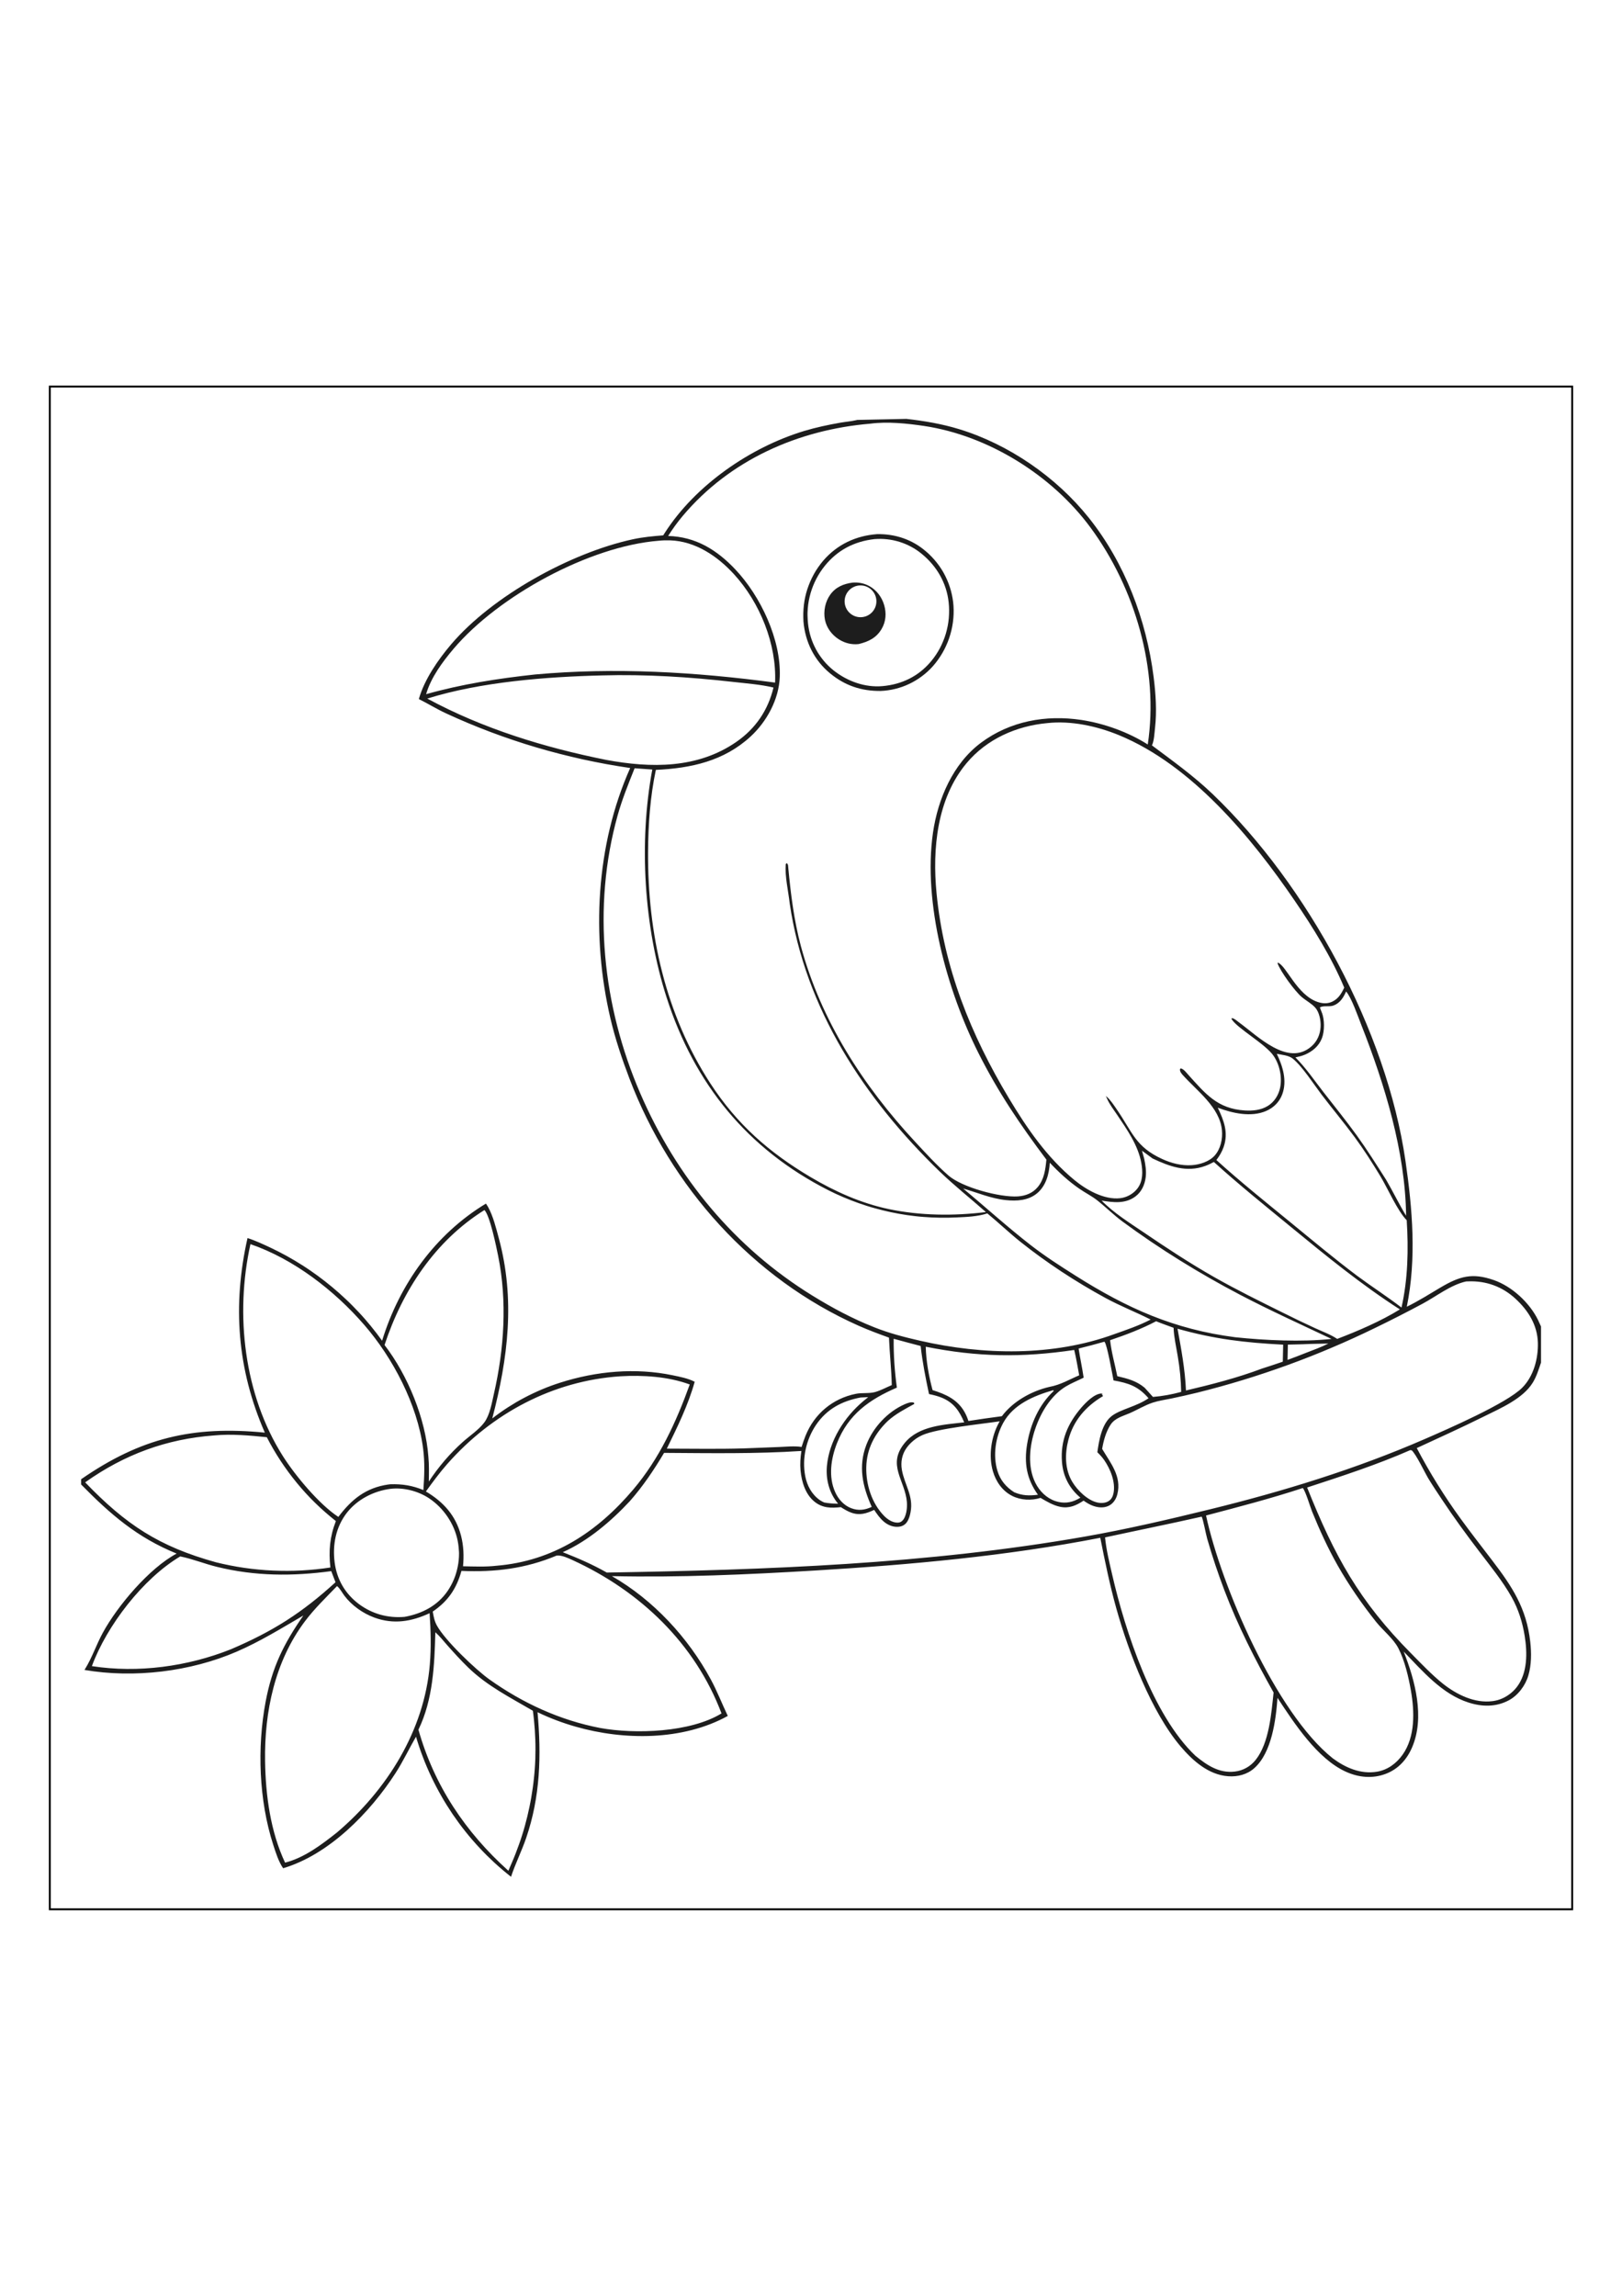 <?xml version="1.0" encoding="utf-8"?>
<!-- Generator: Adobe Illustrator 27.5.0, SVG Export Plug-In . SVG Version: 6.00 Build 0)  -->
<svg xmlns="http://www.w3.org/2000/svg" xmlns:xlink="http://www.w3.org/1999/xlink" viewBox="0 0 4000 4000" width="595" height="842" preserveAspectRatio="xMidYMid meet" data-scaled="true">
<g>
	<g>
		<rect style="fill:#FFFFFF;" width="4000" height="4000"/>
	</g>
	<path d="M3874.8,125.2v3749.6H125.2V125.2H3874.8 M3879.5,120.5h-3759v3759h3759V120.5L3879.5,120.5z"/>
</g>
<g>
	<path style="fill:#1D1D1D;" d="M2718.1,2605.4c-0.5,0-1.1-0.1-1.6-0.2l3.6,3.1L2718.1,2605.4z"/>
	<path style="fill:#1D1D1D;" d="M3683.6,2325.7c-53.2-18.5-84.2-9.3-131,18.3c-27.4,16.2-54.7,33.6-83.3,47.5
		c24.2-119,14-240.6-3.3-359.7c-46.5-321-241.2-679.5-474.6-903.4c-47.1-45.2-98.5-81.9-150.6-120.9c5.5-11.5,6.1-30.2,7.6-43.2
		c4.7-41.1,1.7-84.7-3.5-125.7c-17.9-141-70.9-281-160-392.5c-80.1-100.2-197.2-181-320-218.4c-42.6-13-85.6-20.2-129.8-25.2
		l-121.2,2.6l-2.4,0.6c-12.6,2.9-25.9,3.9-38.7,6.1c-30.2,5.3-60.6,11.7-90,20.6c-133,40.3-268.3,133.8-343.6,251.5
		c-1.2,1.9-2.5,3.9-3.7,5.8c-25.4,2-50.5,4.3-75.5,9.8c-152.5,33.1-346,139.5-447.4,258.8c-32.1,37.7-66.2,86.9-79.7,135
		c22.8,11.4,44.4,24.8,67.6,35.5c18,8.3,36.1,16.3,54.3,23.9c18.2,7.6,36.6,15,55.1,21.9c18.5,7,37.1,13.6,55.9,19.9
		c18.7,6.3,37.6,12.3,56.6,17.9c19,5.6,38,10.9,57.2,15.8c19.2,4.9,38.4,9.5,57.7,13.8c19.3,4.2,38.7,8.1,58.2,11.7
		c19.5,3.5,39,6.7,58.6,9.6c-85,190.5-96,414.6-48.9,616.7c11.8,50.7,28.8,101.1,47.3,149.6c101.6,266.4,303.3,492.6,565.3,608.9
		c24.3,10.8,49.5,20.1,74.5,29.2c1.6,38.9,6,78.1,6.9,117c-13.1,5.5-27.3,13.3-40.9,17.1c-15.2,4.2-32.1,1.3-47.6,4.4
		c-57.5,11.6-102.3,49.3-124.2,103.4c-3.6,9.1-6.8,18.3-9.7,27.6c-18.1-2.8-38.1-0.5-56.4,0.2l-86.7,3.4
		c-63,1.9-126.3,0.6-189.3,0.6c26.3-53.8,52.5-106.9,68.8-164.9c-16.8-8.6-36.1-12.2-54.4-16c-91.7-19.1-188.5-10.2-277.3,18.2
		c-7.6,2.4-15.1,5-22.5,7.7s-14.8,5.6-22.1,8.7c-7.3,3.1-14.6,6.3-21.7,9.7c-7.2,3.4-14.3,6.9-21.3,10.6c-7,3.7-14,7.5-20.8,11.5
		s-13.6,8.2-20.3,12.5c-6.7,4.3-13.2,8.7-19.7,13.3s-12.8,9.3-19.1,14.2c38.9-148.7,56.9-293.5,16.1-444.3
		c-6.9-25.5-13.8-54.2-26.6-77.3c-1.6-2.8-3.3-5.5-5.1-8.1c-125,75.4-213.7,199.5-256.1,338.1c-4.4-6.1-8.9-12.2-13.5-18.2
		c-4.6-6-9.3-11.9-14.1-17.8c-4.8-5.9-9.7-11.6-14.6-17.3c-5-5.7-10-11.3-15.2-16.8c-5.1-5.5-10.4-11-15.7-16.3
		c-5.3-5.4-10.7-10.6-16.2-15.8s-11.1-10.3-16.7-15.3c-5.6-5-11.4-9.9-17.2-14.8c-5.8-4.8-11.7-9.6-17.6-14.2
		c-6-4.6-12-9.2-18.1-13.7c-6.1-4.5-12.3-8.8-18.5-13.1c-6.2-4.3-12.5-8.4-18.9-12.5c-6.4-4.1-12.8-8-19.3-11.9s-13.1-7.6-19.7-11.3
		c-6.6-3.6-13.3-7.2-20-10.6c-6.7-3.4-13.5-6.8-20.3-10c-18.2-8.4-37.2-17.5-56.3-23.5c-37.4,165.9-25.5,323.6,42.7,479.7
		c-177.3-17.4-305.8,13-453,114.9v13c72.1,73.5,138.5,131,235.5,170.3c-67.4,35.9-145.7,128.6-182,195.1
		c-15.9,29.1-26.7,62-44.1,89.9c-0.4,0.7-0.8,1.3-1.2,1.9c122.3,21,261.4,4.2,375.2-45c57.8-25,110.4-57.6,164.6-89.2
		c-49.1,70.8-77.1,127.5-93.2,213.3c-21.1,112.4-16.4,243.3,19,352.3c6.1,18.8,13,41.1,24.3,57.5
		c113.1-33.4,214.5-137.3,277.2-234.5c18.8-29.1,33.2-60,50.5-89.8c2.5,8.5,5.2,16.9,8,25.3c2.8,8.4,5.8,16.7,9,24.9
		c3.1,8.3,6.4,16.5,9.9,24.6s7.1,16.2,10.9,24.2s7.7,15.9,11.8,23.7c4.1,7.8,8.3,15.6,12.7,23.3c4.4,7.7,8.9,15.3,13.6,22.8
		s9.5,14.9,14.4,22.2c5,7.3,10.1,14.5,15.3,21.6c5.2,7.1,10.6,14.1,16.1,21s11.1,13.7,16.9,20.4s11.7,13.3,17.7,19.7
		c6,6.5,12.2,12.8,18.4,19.1c6.3,6.2,12.7,12.3,19.2,18.3s13.1,11.8,19.9,17.5c6.7,5.7,13.6,11.3,20.5,16.8
		c10.7-32.3,26.3-63.4,37.4-95.8c34.9-102,37.6-203.6,28-310c15.1,7.3,30.5,13.9,46.1,19.8c15.7,5.9,31.5,11.2,47.7,15.8
		c119.2,34.2,264.4,34.9,375.4-26.4c-14.3-30.1-26-60.5-41.9-90c-55.7-103.1-142-196.3-243.9-254.7c166.5,3.6,334.3-3.8,500.5-13.8
		c235.6-14.2,472-35.6,703.9-80.7c11.6,58.5,23.5,116.8,39.6,174.3c30.2,107.7,86.5,255.3,158.4,340c30,35.3,69,70.2,117.5,73.6
		c23.5,1.7,46.8-4.2,64.6-20.2c42.8-38.3,53-118.7,56.9-173.1c41.4,62.9,98.1,149.9,168.1,181.9c31.7,14.5,66.3,18,99.3,5.3
		c30.5-11.7,51.8-35.3,64.5-65c31.9-74,7.4-165.2-20.7-236.3c46.6,48,94.3,104.7,160,125.7c33.5,10.7,67.8,11.3,99.4-5.6
		c22.7-12.1,40.8-36.5,48-61c7.9-26.7,7.8-56.1,4.7-83.6c-9.4-82.6-44.5-135.6-93.5-199.8c-26-34.2-52.6-68-77.8-102.8
		c-20.2-27.7-39.3-56.2-57.4-85.3c-18.1-29.1-35.1-58.9-51.1-89.3c55.4-25.7,110.9-50.7,165.6-77.9c40.3-20,95.5-43.4,120.1-82.9
		c9.6-15.4,14.9-33,20.7-50.1v-88.8c-2.4-5.4-4.9-10.9-7.4-16.2C3772.1,2381.6,3728.8,2341.4,3683.6,2325.7z M3456.2,2393.5
		c-35.5-27.2-73.6-51.7-109.6-78.4c-56.3-42.3-110.1-87.4-164.6-132c-61.3-50.1-123.6-100.1-182.3-153.3
		c7.6-9.9,13.8-20.3,17.9-32.1c12.3-35.2,0.7-65.3-14.5-96.9c36.2,13.6,81.8,24,119,8.2c18.7-8,33.2-22.4,40.2-41.6
		c12.2-33.4,1-69.1-13.6-99.4c12,2.4,29.2,3.7,39,11.5c23.4,18.7,52.5,64,71.3,88.8c26.8,35.3,55.4,69.3,81.6,104.9
		c22.7,30.8,43.5,63.4,63.3,96.1c18.3,30.2,42.2,85.7,65.2,109C3473.6,2250,3472.1,2323.3,3456.2,2393.5z M3046,2466.7
		c-150.9-19.5-266.5-71.4-394-152c-37.7-23.8-74.9-47.7-110.2-75.1c-57.1-44.3-110.9-93.3-166.6-139.5c35.4,10.1,68,24.5,105.1,28.5
		c27,2.9,56,1.2,77.7-17.2c21.9-18.7,29.2-47.4,30.9-74.9c22.3,23.6,46.2,45.7,72.9,64.1c14.3,9.9,30.3,17.8,43.9,28.5
		c21.4,16.9,40.4,36,62.4,52.3c90.6,66.8,189.7,128.1,289.4,180.3c74.3,38.9,150.5,73.4,226.2,109.2
		C3209.9,2478.7,3120.1,2474.5,3046,2466.7z M3275.9,2482.3c-18.2,9.1-37.5,16-56.5,23.4c-14.6,5.9-29.4,11.5-44.2,16.9l0.8-37.7
		c12.3-0.2,24.6-0.5,36.9-0.9C3233.9,2482.9,3254.9,2482.8,3275.9,2482.3z M2723,2769.5c15.3,22.2,28.5,54.5,23,81.8
		c-1.6,8-5.2,15.2-12.3,19.6c-8.2,5-18.7,5.3-27.9,3.2c-24.2-5.6-48.9-30-61.4-50.8c-18.6-30.8-18.6-69.5-9.7-103.5
		c12.5-48.1,43.3-82.9,85.2-107.8l0.4-2l-0.5,1.3l-3.5-5.9c-0.1,0-0.3,0-0.4,0c-17.6,1-38.2,22.1-49.1,34.7
		c-33.8,39.2-52,81.7-47.9,134.2c2.8,35.7,18.2,65,45.5,88c-2.2,1.3-4.5,2.6-6.8,3.8c-17.6,9.2-35.9,10.9-54.9,4.6
		c-22.1-7.4-39.3-24.6-49.5-45.2c-19.8-40.1-14.4-90.7-0.6-131.8c13.5-40.3,38.1-82.4,75.2-105.2c14.1-8.6,29.8-14.7,44.6-22.1
		c-3.5-24-8.8-47.7-12.4-71.8c21.1-5.2,42-10.8,62.9-16.7l1,0.1c6.7,8.1,19,79.6,22.2,95.2c37.6,6.7,60.6,14.4,86.3,43.9
		c-29.1,20.3-67.9,26.8-90.1,43.3c-25.1,18.6-32.2,61-36.1,89.9C2712.4,2756.4,2718.1,2762.4,2723,2769.5z M2474,2677.9
		c24.9-45.5,75.1-66.7,122.8-80.5c1.3,0.2,0.5,0,1.9,1.6c-36.7,34.4-57.5,81.8-65.7,131c-7.8,47.2-1.3,86.1,26.7,125.1
		c-21.7,2.6-38.1,2.4-58.6-6.2c-20.2-12.9-34.4-29.7-41.4-53C2448.2,2757.7,2455,2712.6,2474,2677.9z M2470.7,2661.4
		c-27.6,3.6-55.1,7.5-82.5,11.8c-2.3-7.2-5.1-14-8.7-20.6c-17.2-32-46.8-45.3-79.7-55.5c-9-33.3-16.2-72.6-16.8-107
		c127.9,25.6,237.3,27.1,366.1,8c5.1,20.4,8.3,41.8,12.3,62.5c-25.3,10.7-45.6,23.3-73.2,28.5
		C2543.9,2599.2,2498,2624.9,2470.7,2661.4z M2822.8,2591.2c-20.5-17.1-42.2-22.5-67.5-28.5c-5.9-29.7-14.4-58.5-17.7-88.7
		c38.3-12.9,77.8-27.9,113.5-46.7c14.2,5.8,28.7,10.8,43,16.1c1,23.6,6.6,47.3,10.4,70.6c5,28.9,7.8,58.1,8.4,87.5
		c-11.4,3.1-22.9,5.7-34.5,7.8s-23.3,3.6-35.1,4.6L2822.8,2591.2z M2903.9,2445.7c91.4,25.8,165.9,34.4,260.5,39.3l-0.9,42
		c-17,5.8-34,11.5-51.1,16.9c-60.3,22.8-125.1,39.4-187.7,54.1C2922.5,2546.5,2913.1,2496.1,2903.9,2445.7z M3242.6,2444.1
		c-26.9-12.4-53.6-25.2-80.1-38.5c-56.7-28.1-114-56.3-169-87.6c-59.4-33.8-116.1-71.1-172.6-109.5c-35-23.7-74.6-48.4-104.2-78.7
		c28.7,4.7,58.3,8.6,83.4-10.2c15.1-11.3,23-28.8,25.3-47.2c2-15.5-0.6-30.7-3.7-45.9l-5.5-19.7c8.8,6.3,17.5,12.7,26.2,19.2
		c41.6,19.6,83.9,35.3,129.8,18.4c7.4-2.7,14.4-6,21.3-9.8c61,55.3,125.6,107.3,189.3,159.6c87.5,71.8,174,142.6,269.4,203.9
		c-46.9,28.9-103,53.1-154.5,72.7C3281.1,2459.8,3260.6,2452.4,3242.6,2444.1z M3357.1,1696.7c57.6,146.2,108.5,312.2,110.5,470.5
		c-17.6-28.8-32.2-59.4-49.2-88.5c-23.4-36.7-46.5-73.5-71.9-108.8c-26.5-36.8-55.3-72.2-83.1-108c-22.3-28.7-43.1-59.4-68.8-85.1
		c7.9-1.8,15.8-3.5,23.3-6.7c18.7-7.9,34.5-21.2,42-40.4c6.9-17.6,7-47.4-0.7-64.9c-1.6-3.7-2.9-7.6-4.2-11.4
		c9.9-5.2,23.2-0.5,34.2-4.8c15.7-6.2,23.9-19.6,30.4-34.3C3332.6,1628.7,3349.4,1677,3357.1,1696.7z M3192.9,1390.5
		c45.7,67,90.7,139.3,122.1,214.3c-6.9,14.4-14.2,27.1-29.2,34.4c-11.5,5.6-24.2,5-36.1,1c-51.6-17.3-77.3-89.6-98.5-97.2l-0.5,2.1
		c7.3,20.4,42.7,68.6,59.5,82.8c10.5,8.9,24.1,15.9,33.2,26.1c10.4,11.6,14.1,32.3,13.3,47.4c-1,18.8-8.5,36-22.8,48.4
		c-57.8,50.3-132.4-25.8-177.2-58.4c-4.8-3.5-13-11.1-18.8-11.5l-0.9,2.1c13.3,22.9,83.9,61.5,103.9,91.1
		c14.9,22,21.4,52.8,15.9,78.9c-3.9,18.1-14.3,34.6-30.2,44.4c-17.1,10.6-37.5,12.4-57.1,11.2c-67.3-4.3-96.9-41.3-139.2-88.1
		c-5.1-5.6-11-14-18.6-15.7l-1.9,2.3c0,5.8,2.4,8.4,5.7,12.7c35.6,40.3,92.5,80.1,97.9,137.7c2,21.4-3.2,45.6-17.7,62.1
		c-13.4,15.2-37.4,22.7-57,23.9c-25,1.6-50-4.8-72.6-15.2c-66.4-30.3-73.7-66.9-111.9-122.1c-7.6-11-15.6-23.6-25.7-32.2
		c-0.4-0.4-0.9-0.7-1.3-1.1l3.2,7.2c6.3,14.1,16.1,26.8,24.7,39.5c24.2,35.9,51.6,74.9,59.4,118.2c3.8,21,4.4,44.4-8.9,62.4
		c-10,13.6-26.4,22.8-43,24.7c-39.6,4.6-83.8-20.6-113.2-44.9c-67.3-55.5-116.7-127.2-161.3-201.5
		c-94.2-157.1-160.7-321.7-178.5-505.6c-10.6-109.3,1-233,73.9-320.4c49.8-59.7,123.3-92.1,199.7-99c58.5-6.3,121.8,7.5,175.8,29.6
		C2938.5,1055.7,3086.3,1234.3,3192.9,1390.5z M1683.4,442.1c116.4-138.5,285.3-212.9,463.1-227.8c42-5.5,90.3-0.6,132.1,5.6
		c158.6,23.7,315.4,121.4,410.5,250.3c110,149.1,169.2,350.6,141.4,535.1c-47.9-30.5-107.5-52-163.7-60.5
		c-87.5-13.2-175.8,2.7-247.5,56.1c-69.1,51.4-106.5,138.7-118.5,221.9c-24.9,173.3,34.3,388.4,111.8,542.6
		c49,97.4,102.9,176.9,167.9,263.4c-2.3,23.9-5.3,48.2-21.2,67.5c-12.5,15.1-30,21.9-49.3,23.2c-44.3,2.8-137.4-22.2-171.1-51.6
		c-29.2-25.6-55.8-54.7-82.2-83.2c-127.8-137.6-232.2-298.9-281.5-481.7c-17.1-63.6-25.1-128.7-31.3-194.2c-0.4-4.6,0-8-3.7-11
		l-2.5,2.5c-2.3,31.1,6.3,65.8,9.8,97c38,259.3,184,480.9,369.4,660.4c36.3,35.1,76.5,66.9,114.4,100.4c-79,9.8-161.7,9-239.7-7.4
		c-68.4-14.4-132.7-43.3-192.6-78.8c-102.7-60.9-181.9-130.5-247.2-231c-110.7-170.3-154.9-369.7-153.6-571.2
		c0.4-67.5,5.2-135.7,19.2-201.8c86.5-4,167.8-21.6,233.6-82.2c40.1-37,70.1-92.2,72-147.4c3.3-91.7-47.2-198.5-109.4-264.4
		c-45.7-48.5-97.9-80.8-165.9-82.7C1658.6,473.9,1670.4,457.6,1683.4,442.1z M1118.6,769.3C1229.5,638.7,1453.4,516.6,1624,503
		c9.4-1,19.2-1.3,28.6-1c62.4,2.1,116.5,38.8,157.4,83.4c64,69.9,105.6,172.5,101.4,267.3c-196.9-26.2-394-38-592.1-20
		c-90.8,9.8-180.5,23.7-268.5,48.6C1062.7,840.2,1091.2,801.6,1118.6,769.3z M1495.1,1043.3c-152.5-30.6-304.1-77-441.4-151.2
		c131.3-41.1,293.7-53.8,430.6-57.1c107.9-3.1,217.1,3.9,324.3,16.1c32.7,3.7,66.9,6.1,98.9,13.8c-13.5,55.9-44,101-91.6,134
		C1720,1065.2,1605.5,1063.7,1495.1,1043.3z M2156.3,2442.3c-53.9-21.3-103.1-47.6-152.3-77.9c-192.5-118.5-336.1-292.7-425.4-499.8
		c-92.5-214.5-118.6-457.9-55.5-684.4c11.1-39.9,26.6-77.9,41.9-116.3l43.6,3.1c-33.5,180.2-20.7,388.7,35.6,563
		c68.7,212.6,198.8,372.7,398.7,474.3c6.1,3.1,12.2,6,18.4,8.9s12.4,5.6,18.7,8.3s12.6,5.2,18.9,7.7c6.3,2.5,12.7,4.8,19.2,7.1
		c6.4,2.3,12.9,4.4,19.4,6.5s13,4,19.6,5.8s13.1,3.6,19.8,5.2c6.6,1.6,13.2,3.1,19.9,4.6c6.7,1.4,13.3,2.7,20,3.9s13.4,2.3,20.2,3.3
		c6.7,1,13.5,1.8,20.3,2.6s13.5,1.4,20.3,1.9s13.6,1,20.4,1.3c6.8,0.3,13.6,0.5,20.4,0.6c6.8,0.1,13.6,0.1,20.4,0
		c6.8-0.1,13.6-0.4,20.4-0.7c25.1-1.1,51.6-2.1,75.6-9.9c27.5,22.6,53.3,47.3,81.1,69.6c64.7,51.7,137,99,209.7,138.6
		c36.5,19.9,75,34.9,112,53.5c-28.7,15-59.5,25.3-89.9,36.1c-150.9,55.1-323.1,51.7-478,16.3
		C2230.7,2466.6,2193.3,2457,2156.3,2442.3z M2211.8,2590.9c-5.5-39.1-8.4-80.9-7.9-120.4c22.1,6.1,44.3,12,66.5,17.8
		c4.4,39.8,12.3,79.3,20.6,118.5c10.6,2.2,21.5,4.9,31.6,9c29.4,12.2,43.3,32.6,55.2,60.8c-49.8,5.7-111.2,8.4-146,49.9
		c-45.7,54.5,0.2,92.4,4.7,146.8c1.1,13.4-1.1,37-12.1,46.6c-3.3,2.9-7.1,4-11.4,3.9c-12.7-0.1-24.7-8.3-33.2-17.1
		c-30.1-31-44.4-76.9-43.5-119.4c0.9-45.2,20.8-83.3,53.2-114.2c19.6-17.7,42-29.1,65-41.8l-0.2-2.8c-0.5-0.2-0.9-0.5-1.4-0.7
		c-6.3-2.2-15.7,1.5-21.5,4c-42.2,18.3-78.4,57.3-94.8,99.9c-20.6,53.5-9.5,102.9,13.2,153.3c-16.9,7.8-32.9,10-50.7,3.2
		c-18.1-6.9-31.6-22.1-39.4-39.5c-17.2-38.1-10.5-82.6,4.2-120.3C2091.9,2656.7,2143.8,2620.4,2211.8,2590.9z M2012.2,2683.2
		c26.7-39.6,64.1-59.2,110-67.9l18.9-0.9c-3.8,3-7.5,6-11.2,9.1c-47.4,39.4-85.2,98.6-90.7,161.1c-2.9,33.6,6,66.5,27.6,92.6
		c-11.9-0.2-22.7-0.8-34.4-3.1c-3.6-1.7-7.3-3.5-10.6-5.8c-19.9-14-31.4-35.5-36-59C1977.5,2766.1,1987.8,2719.5,2012.2,2683.2z
		 M1529.7,2563c55.9-3.3,118.4,0.6,171.3,20.2c-33.7,93.1-74.8,182.7-139.4,259c-88.7,104.8-197.6,176.4-337.2,187.9
		c-27.2,3.1-55.2,1.8-82.5,1.3c2.3-25.6,1.5-50.6-5-75.6c-13-49.7-43.3-83-86.6-108.8c16.8-23.2,33.9-46.5,52.9-68
		C1212.9,2654.6,1363.4,2574,1529.7,2563z M1132,3000.2c0,2.7,0,5.4-0.2,8.1c-0.1,2.7-0.3,5.4-0.6,8.1c-0.3,2.7-0.6,5.4-1,8
		c-0.4,2.7-0.8,5.3-1.4,8c-0.5,2.6-1.1,5.3-1.8,7.9c-0.7,2.6-1.4,5.2-2.1,7.8c-0.8,2.6-1.6,5.1-2.5,7.7c-0.9,2.5-1.9,5.1-2.9,7.5
		c-1,2.5-2.1,5-3.3,7.4c-1.2,2.4-2.4,4.8-3.6,7.2c-1.3,2.4-2.6,4.7-4,7s-2.8,4.6-4.3,6.8c-25.2,37-63.1,56.4-106.3,64.4
		c-41,3.6-80-7-113.1-31.7c-33.8-25.4-54.2-60.5-59.6-102.3c-5.7-43.6,2.9-87.6,30.2-122.7c25.6-32.9,66.2-53.6,107.2-58.9
		c32.3-3.9,68.1,5.3,95.1,23.1c35.6,23.5,62.4,62.6,70.8,104.5c0.5,2.6,1,5.3,1.4,8s0.8,5.3,1,8c0.3,2.7,0.5,5.4,0.6,8.1
		C1131.9,2994.8,1132,2997.5,1132,3000.2z M1194.7,2153.1c13.7,14.4,29.1,89.9,33.8,113.2c22.6,112.1,14.9,229.1-10.5,340
		c-5.1,22.3-9.9,51.9-23.6,70.4c-13.4,18.1-36.4,33.2-53.2,48.3c-32.6,29.2-59.5,61-83.7,97.5c0.3-20.3,0.9-41.1-1.1-61.3
		c-6.8-93.4-50.8-200.9-108.1-275.3C992.7,2351.3,1072.8,2229.3,1194.7,2153.1z M617.6,2237.2c106.7,36.5,207.3,114.4,280.5,198.9
		c70.8,81.6,131.2,196.7,145.3,304.9c4.5,34.5,3.1,67.9,0.7,102.5c-27-11.2-52.2-15.2-81.3-14.3c-1.7,0.2-3.5,0.4-5.2,0.6
		c-55,7.8-90.7,36.6-123.2,79.9c-47.4-31.1-106.3-101.8-136.9-150.1C601.7,2608.3,579.2,2410.4,617.6,2237.2z M210,2824.5
		c96.3-68.5,200.5-107.1,318.5-115.7c42.6-4.1,87.1,0.1,129.5,4.4c5.1,10,10.5,19.9,16.2,29.6c5.7,9.7,11.6,19.3,17.8,28.7
		s12.6,18.6,19.3,27.7c6.7,9.1,13.6,17.9,20.7,26.6c7.2,8.7,14.5,17.2,22.1,25.5c7.6,8.3,15.4,16.4,23.5,24.2
		c8,7.9,16.3,15.5,24.8,22.9s17.1,14.6,25.9,21.6c-15,38.4-18.1,73.6-13.5,114.4c-11.7,1.8-23.5,3.3-35.3,4.5s-23.6,2.1-35.4,2.8
		c-11.8,0.6-23.7,1-35.5,1c-11.9,0-23.7-0.2-35.5-0.7c-11.8-0.5-23.7-1.4-35.5-2.5c-11.8-1.1-23.6-2.5-35.3-4.2s-23.4-3.7-35-6
		c-11.6-2.3-23.2-4.8-34.7-7.7C391.6,2982.5,310.5,2928.7,210,2824.5z M569.5,3236c-106.9,42.6-228.9,59.2-342.9,41.6
		c36.7-100,126.4-216.2,217.9-270.5c30.6,6.2,60.3,18.4,90.8,25.8c94,23.1,186.2,23.4,281.6,10.5l10.5,27.4
		C744.4,3146.5,673.4,3191.6,569.5,3236z M831,3687.7c-37.9,30-80.4,62.3-128,74.4c-36.1-76.9-48-165.9-49.3-250.3
		c-1.9-121.7,24.2-246.3,98.5-345c23.8-31.6,51.5-58.1,78.9-86.5c6.8,5,12.8,16.5,18,23.4c18.2,24.3,45.6,43.7,74.1,54.2
		c47.3,17.3,91.5,10,136.2-10.8c3,41.7,4,84.5,0.6,126.2C1046.5,3436.6,954,3583.4,831,3687.7z M1320.1,3506.7
		c-0.3,8-0.7,15.9-1.3,23.8c-0.6,7.9-1.2,15.9-2.1,23.8c-0.8,7.9-1.8,15.8-2.9,23.7s-2.3,15.7-3.7,23.6c-1.4,7.8-2.8,15.7-4.5,23.4
		c-1.6,7.8-3.4,15.6-5.2,23.3c-1.9,7.7-3.9,15.4-6,23.1c-2.1,7.7-4.4,15.3-6.8,22.9c-2.4,7.6-4.9,15.1-7.6,22.6s-5.4,15-8.3,22.4
		s-5.9,14.8-9.1,22.1c-2.8,6.9-5.9,13.8-8.9,20.7c-105.8-95-182.9-209.8-221.8-347.8c36.1-74.5,39.5-159.1,41.7-240.2
		c10.4,9.1,19.5,20.8,28.7,31.2c16.9,19,34,38,52.3,55.7c47.3,45.8,103.5,73.8,159.5,106.6c1.1,7.9,2,15.8,2.8,23.7s1.4,15.8,2,23.8
		c0.5,7.9,0.9,15.9,1.2,23.8c0.3,8,0.4,15.9,0.4,23.9C1320.5,3490.8,1320.3,3498.8,1320.1,3506.7z M1779.3,3394.2
		c-76.7,46.9-212.9,51.6-299.3,35.9c-99-19.1-190.8-61.2-272.9-119.6c-34.4-24.5-109.5-96.1-129.7-133c-6.1-11.1-8.1-22.1-10.2-34.4
		c37.8-25.9,58.5-56.3,70.8-100.3c82.4,3.6,158.3-5.6,234.8-37.8c12.2-1.4,28,6.1,39,11.1C1578,3092.2,1714,3221.3,1779.3,3394.2z
		 M3096.8,3508.5c-12.9,16.4-31.2,26.7-51.9,29.1c-38.8,4.4-68.4-15.7-96.9-39c-105.1-99.5-173.2-307.2-205-445.5
		c-7-30.4-14.9-61.8-17.8-92.9c79.4-17.2,158.9-33.2,238.1-51.1c3.2,3.9,10.8,44.4,13.7,54.2c12.4,43.2,26.6,85.7,42.6,127.7
		c33.2,87.4,75.4,170.3,121.2,251.7C3135.2,3394.4,3129.9,3466.7,3096.8,3508.5z M3479.5,3338.3c8.9,51,10.9,113.5-20.6,157.7
		c-15.2,21.4-36.8,37.5-63.1,41.9c-40.3,6.6-77.5-9.6-109.2-33.1c-140.6-112.1-275.2-425.7-312.4-598.6
		c80.2-21.1,159.7-41.8,238.6-67.7c7,7.9,18.1,46.2,23,58.2c18.4,45.3,39.1,90.6,63.3,133.2c27.4,48.3,59.9,95.1,94.4,138.5
		c16.9,21.2,42.5,41.1,54.9,64.9C3464.1,3263.5,3473.7,3304.8,3479.5,3338.3z M3522.3,2814.8c10.8,17.8,22.5,35.2,34,52.5
		c29,43.8,59.7,85.7,91.6,127.5c27.8,36.6,57.4,72.6,80,112.8c16.8,29.9,26.8,62.3,32.2,96.1c6.5,40.7,7.1,90.2-18.9,124.7
		c-0.9,1.2-1.8,2.4-2.8,3.5c-1,1.2-1.9,2.3-3,3.4c-1,1.1-2.1,2.2-3.1,3.2c-1.1,1.1-2.2,2.1-3.3,3.1s-2.3,2-3.4,2.9
		c-1.2,0.9-2.4,1.9-3.6,2.7c-1.2,0.9-2.4,1.7-3.7,2.6c-1.3,0.8-2.5,1.6-3.8,2.4c-1.3,0.8-2.6,1.5-3.9,2.2c-1.3,0.7-2.7,1.4-4,2
		c-1.4,0.6-2.7,1.2-4.1,1.8c-1.4,0.6-2.8,1.1-4.2,1.6s-2.8,0.9-4.3,1.4c-1.4,0.4-2.9,0.8-4.3,1.1c-1.5,0.3-2.9,0.7-4.4,0.9
		c-1.5,0.3-3,0.5-4.4,0.7c-44.5,5.8-88.5-16.1-122.5-42.9c-28-22.6-52.9-49-78.2-74.5c-128.7-129.8-188.9-239.8-256.7-409.3
		c85.7-28,172.2-56.1,254.9-92.4l2.5,1.3l-0.2-1.3C3492.2,2754.7,3513,2799.3,3522.3,2814.8z M3754.5,2590.6
		c-37.9,38.9-185.7,103.1-241.3,127.3c-170,73.9-349.4,129-529.3,173.1c-101.9,25-204.5,48.9-307.9,67.1
		c-389,68.2-785.6,82.1-1179.6,88.8c-35.1-20-71-35.5-108.6-50.2c62.3-27.6,119.3-76.4,165.4-125.8c32.6-37,59.3-76.8,84.5-119.1
		c113.1,0.7,225.7,2.7,338.6-4.7c-2.4,16.1-3.6,31.9-2.1,48.1c2.6,27.9,12,59.1,34.7,77.2c19.8,15.8,40.9,15.8,64.7,13.2
		c8,5.1,16.7,10.4,25.7,13.6c21,7.5,37.3,2.1,56.5-6.8c6.9,10.3,14.1,20.7,23.6,28.8c10.4,8.9,23.7,14.3,37.6,12.7
		c7.9-0.9,14.8-4.7,19.4-11.2c4.9-6.9,7.6-16.3,9.1-24.5c7.7-40.2-14.8-67.4-21.4-104.7c-3.3-18.9,0.3-38.2,11.5-53.8
		c1.3-1.7,2.6-3.4,3.9-5.1c1.4-1.7,2.8-3.3,4.3-4.8c1.5-1.6,3-3.1,4.6-4.5c1.6-1.5,3.2-2.9,4.9-4.2s3.4-2.6,5.1-3.9
		c1.8-1.2,3.6-2.4,5.4-3.5c1.8-1.1,3.7-2.2,5.6-3.1s3.8-1.9,5.8-2.8c36.9-16.2,143.7-26.9,190.2-33.8c-0.7,1.1-1.3,2.2-1.9,3.3
		c-19.2,34.8-26.2,81.9-14.8,120.2c7.5,25.4,23.3,48.2,47.4,60.4c21.1,10.7,47.6,11.9,70,4.9c15.2,8.9,31.3,18.6,48.8,22.1
		c22.2,4.4,39.2-3.4,57.3-15.3c7.6,5.2,15.1,10,23.9,13c12.6,4.4,27,5.6,39.2-0.9c10.8-5.8,17.3-16.4,20.2-28
		c11-44.2-16.8-76.6-37.5-111.7c3.4-20.3,9.4-42.3,20.8-59.7c10.7-16.3,29.5-20.8,46.6-28.1c19.2-8.3,37.6-19.8,57.5-26.3
		c14.6-4.8,30.6-7,45.7-10.1c21.4-4.5,42.8-9.3,64.1-14.5c37.8-9.4,75.4-19.8,112.7-31.2s74.2-23.8,110.9-37.1
		c36.6-13.3,72.9-27.6,108.8-42.9c35.9-15.2,71.3-31.4,106.4-48.5c39.2-19,78.6-39.1,117-59.7c34-18.3,69-46.2,106.8-54.7
		c1.7-0.1,3.5-0.2,5.2-0.2c44.5-1.8,84.8,13,117.4,43.3c31.2,29,53.5,64.6,54.6,108.1C3793.5,2518.8,3782.4,2562.1,3754.5,2590.6z"
		/>
	<path style="fill:#1D1D1D;" d="M1981.4,702.1c4.2,50,26.5,95.5,65.4,127.6c37,30.6,77.6,44.1,125.3,43.6c3-0.1,6.1-0.3,9.1-0.6
		c3-0.3,6-0.6,9-1.1c3-0.4,6-0.9,9-1.5c3-0.6,5.9-1.2,8.9-2c2.9-0.7,5.9-1.5,8.8-2.4c2.9-0.9,5.8-1.8,8.6-2.8c2.9-1,5.7-2.1,8.5-3.3
		c2.8-1.2,5.6-2.4,8.3-3.7c2.7-1.3,5.5-2.7,8.1-4.1c2.7-1.4,5.3-2.9,7.9-4.5c2.6-1.6,5.2-3.2,7.7-4.9c2.5-1.7,5-3.4,7.4-5.3
		c2.4-1.8,4.8-3.7,7.2-5.6c2.3-1.9,4.6-3.9,6.9-6c2.2-2,4.4-4.1,6.6-6.3c2.1-2.2,4.2-4.4,6.2-6.6c2.2-2.5,4.4-5.1,6.5-7.7
		c2.1-2.6,4.1-5.3,6.1-8.1c2-2.7,3.9-5.5,5.7-8.3c1.8-2.8,3.6-5.7,5.3-8.6c1.7-2.9,3.3-5.9,4.9-8.9c1.5-3,3-6,4.4-9.1
		c1.4-3.1,2.7-6.2,4-9.3c1.2-3.1,2.4-6.3,3.5-9.5s2.1-6.4,3-9.6c0.9-3.2,1.8-6.5,2.6-9.8c0.8-3.3,1.5-6.6,2.1-9.9
		c0.6-3.3,1.1-6.6,1.6-10c0.4-3.3,0.8-6.7,1.1-10c0.3-3.4,0.5-6.7,0.6-10.1c0.1-3.4,0.2-6.7,0.1-10.1c0-3.4-0.2-6.7-0.4-10.1
		c-0.2-3.2-0.5-6.4-0.9-9.6s-0.9-6.4-1.4-9.5c-0.5-3.2-1.2-6.3-1.9-9.5c-0.7-3.1-1.5-6.2-2.3-9.3c-0.9-3.1-1.8-6.2-2.8-9.2
		s-2.1-6.1-3.2-9.1c-1.2-3-2.4-6-3.7-8.9c-1.3-2.9-2.7-5.8-4.1-8.7c-1.4-2.9-3-5.7-4.5-8.5c-1.6-2.8-3.2-5.5-5-8.3
		c-1.7-2.7-3.5-5.4-5.4-8c-1.9-2.6-3.8-5.2-5.8-7.7s-4-5-6.1-7.4c-2.1-2.4-4.3-4.8-6.5-7.1s-4.5-4.6-6.8-6.8s-4.7-4.4-7.2-6.4
		c-34-29.7-76.4-43.7-121.2-42.8c-52.2,4-97.8,25.3-132.3,65.2c-2.2,2.6-4.3,5.2-6.4,7.9c-2.1,2.7-4,5.4-6,8.2
		c-1.9,2.8-3.8,5.6-5.6,8.4c-1.8,2.9-3.5,5.8-5.1,8.7c-1.6,2.9-3.2,5.9-4.7,9c-1.5,3-2.9,6.1-4.3,9.2c-1.3,3.1-2.6,6.2-3.8,9.4
		c-1.2,3.2-2.3,6.3-3.4,9.5c-1,3.2-2,6.4-2.9,9.7c-0.9,3.3-1.7,6.5-2.4,9.8c-0.7,3.3-1.4,6.6-1.9,9.9c-0.6,3.3-1,6.7-1.4,10
		c-0.4,3.3-0.7,6.7-0.9,10.1c-0.2,3.4-0.4,6.7-0.5,10.1c-0.1,3.4-0.1,6.7,0,10.1C1981,695.3,1981.2,698.7,1981.4,702.1z M1991.5,679
		c0.1-3.2,0.3-6.3,0.6-9.5c0.3-3.2,0.6-6.3,1-9.5c0.4-3.1,0.9-6.3,1.5-9.4c0.6-3.1,1.2-6.2,2-9.3c0.7-3.1,1.5-6.2,2.4-9.2
		s1.8-6.1,2.9-9.1c1-3,2.1-6,3.3-8.9c1.2-2.9,2.4-5.9,3.8-8.8c1.3-2.9,2.7-5.7,4.2-8.6c1.5-2.8,3-5.6,4.6-8.3c1.6-2.7,3.3-5.4,5-8.1
		s3.5-5.3,5.4-7.8c1.9-2.6,3.8-5.1,5.8-7.6c31.4-38.9,72.6-60.3,122-65.9c0.2,0,0.4-0.1,0.7-0.1c2.6-0.2,5.2-0.4,7.8-0.4
		c2.6-0.1,5.2-0.1,7.8-0.1s5.2,0.1,7.8,0.3c2.6,0.2,5.2,0.4,7.7,0.7c2.6,0.3,5.1,0.6,7.7,1c2.6,0.4,5.1,0.9,7.6,1.4s5.1,1.1,7.6,1.8
		s5,1.4,7.5,2.1c2.5,0.8,4.9,1.6,7.4,2.5c2.4,0.9,4.8,1.8,7.2,2.8c2.4,1,4.8,2.1,7.1,3.2c2.3,1.1,4.6,2.3,6.9,3.5
		c2.3,1.2,4.5,2.5,6.8,3.8c2.2,1.3,4.4,2.7,6.6,4.2c2.2,1.4,4.3,2.9,6.4,4.5c2.1,1.5,4.1,3.1,6.1,4.8
		c37.2,30.1,61.9,72.4,66.8,120.2c0.4,3.2,0.6,6.4,0.8,9.7c0.2,3.2,0.3,6.5,0.3,9.7s0,6.5-0.2,9.7c-0.1,3.2-0.3,6.5-0.6,9.7
		c-0.3,3.2-0.7,6.4-1.1,9.6c-0.5,3.2-1,6.4-1.6,9.6c-0.6,3.2-1.3,6.3-2.1,9.5c-0.8,3.1-1.6,6.3-2.5,9.4s-1.9,6.2-3,9.2
		s-2.2,6.1-3.5,9.1c-1.2,3-2.5,5.9-3.9,8.9c-1.4,2.9-2.8,5.8-4.3,8.7c-1.5,2.9-3.1,5.7-4.8,8.4c-1.7,2.8-3.4,5.5-5.2,8.2
		c-1.8,2.7-3.7,5.3-5.6,7.9c-1.9,2.6-3.9,5.1-6,7.6c-31,37.1-72,57-119.8,61.3c-43.4,3.9-87.2-12.1-121-39c-2.2-1.7-4.3-3.5-6.4-5.4
		c-2.1-1.9-4.1-3.8-6.1-5.7c-2-2-4-4-5.9-6c-1.9-2.1-3.8-4.2-5.5-6.3c-1.8-2.1-3.5-4.3-5.2-6.6c-1.7-2.2-3.3-4.5-4.9-6.8
		c-1.6-2.3-3.1-4.7-4.6-7c-1.5-2.4-2.9-4.8-4.2-7.3c-1.3-2.5-2.6-4.9-3.8-7.5c-1.2-2.5-2.4-5.1-3.5-7.6c-1.1-2.6-2.1-5.2-3.1-7.8
		c-1-2.6-1.9-5.3-2.7-8c-0.8-2.7-1.6-5.4-2.3-8.1c-0.7-2.7-1.3-5.4-1.9-8.2c-0.6-2.7-1.1-5.5-1.5-8.3c-0.4-2.8-0.8-5.5-1.1-8.3
		c-0.4-3.2-0.6-6.3-0.8-9.5c-0.2-3.2-0.3-6.3-0.4-9.5C1991.3,685.4,1991.4,682.2,1991.5,679z"/>
	<path style="fill:#1D1D1D;" d="M2180.6,662.1c-5.7-19.8-18.5-37.3-36.7-47.3c-13-7.2-26.8-9.7-41.5-8.6
		c-22.1,3-41.3,10.8-54.8,29.5c-12.6,17.4-17.4,41.1-13.2,62.1c4.1,20.3,17.3,37.6,34.7,48.5c14.6,9.2,31.3,13.3,48.4,11.4
		c24.3-5.9,43.8-15.2,56.9-37.7C2184.8,702.1,2186.2,681.7,2180.6,662.1z M2122.1,691.5c-21.7,0-39.2-17.6-39.2-39.2
		c0-21.7,17.6-39.2,39.2-39.2c21.7,0,39.2,17.6,39.2,39.2C2161.3,674,2143.7,691.5,2122.1,691.5z"/>
</g>
</svg>
